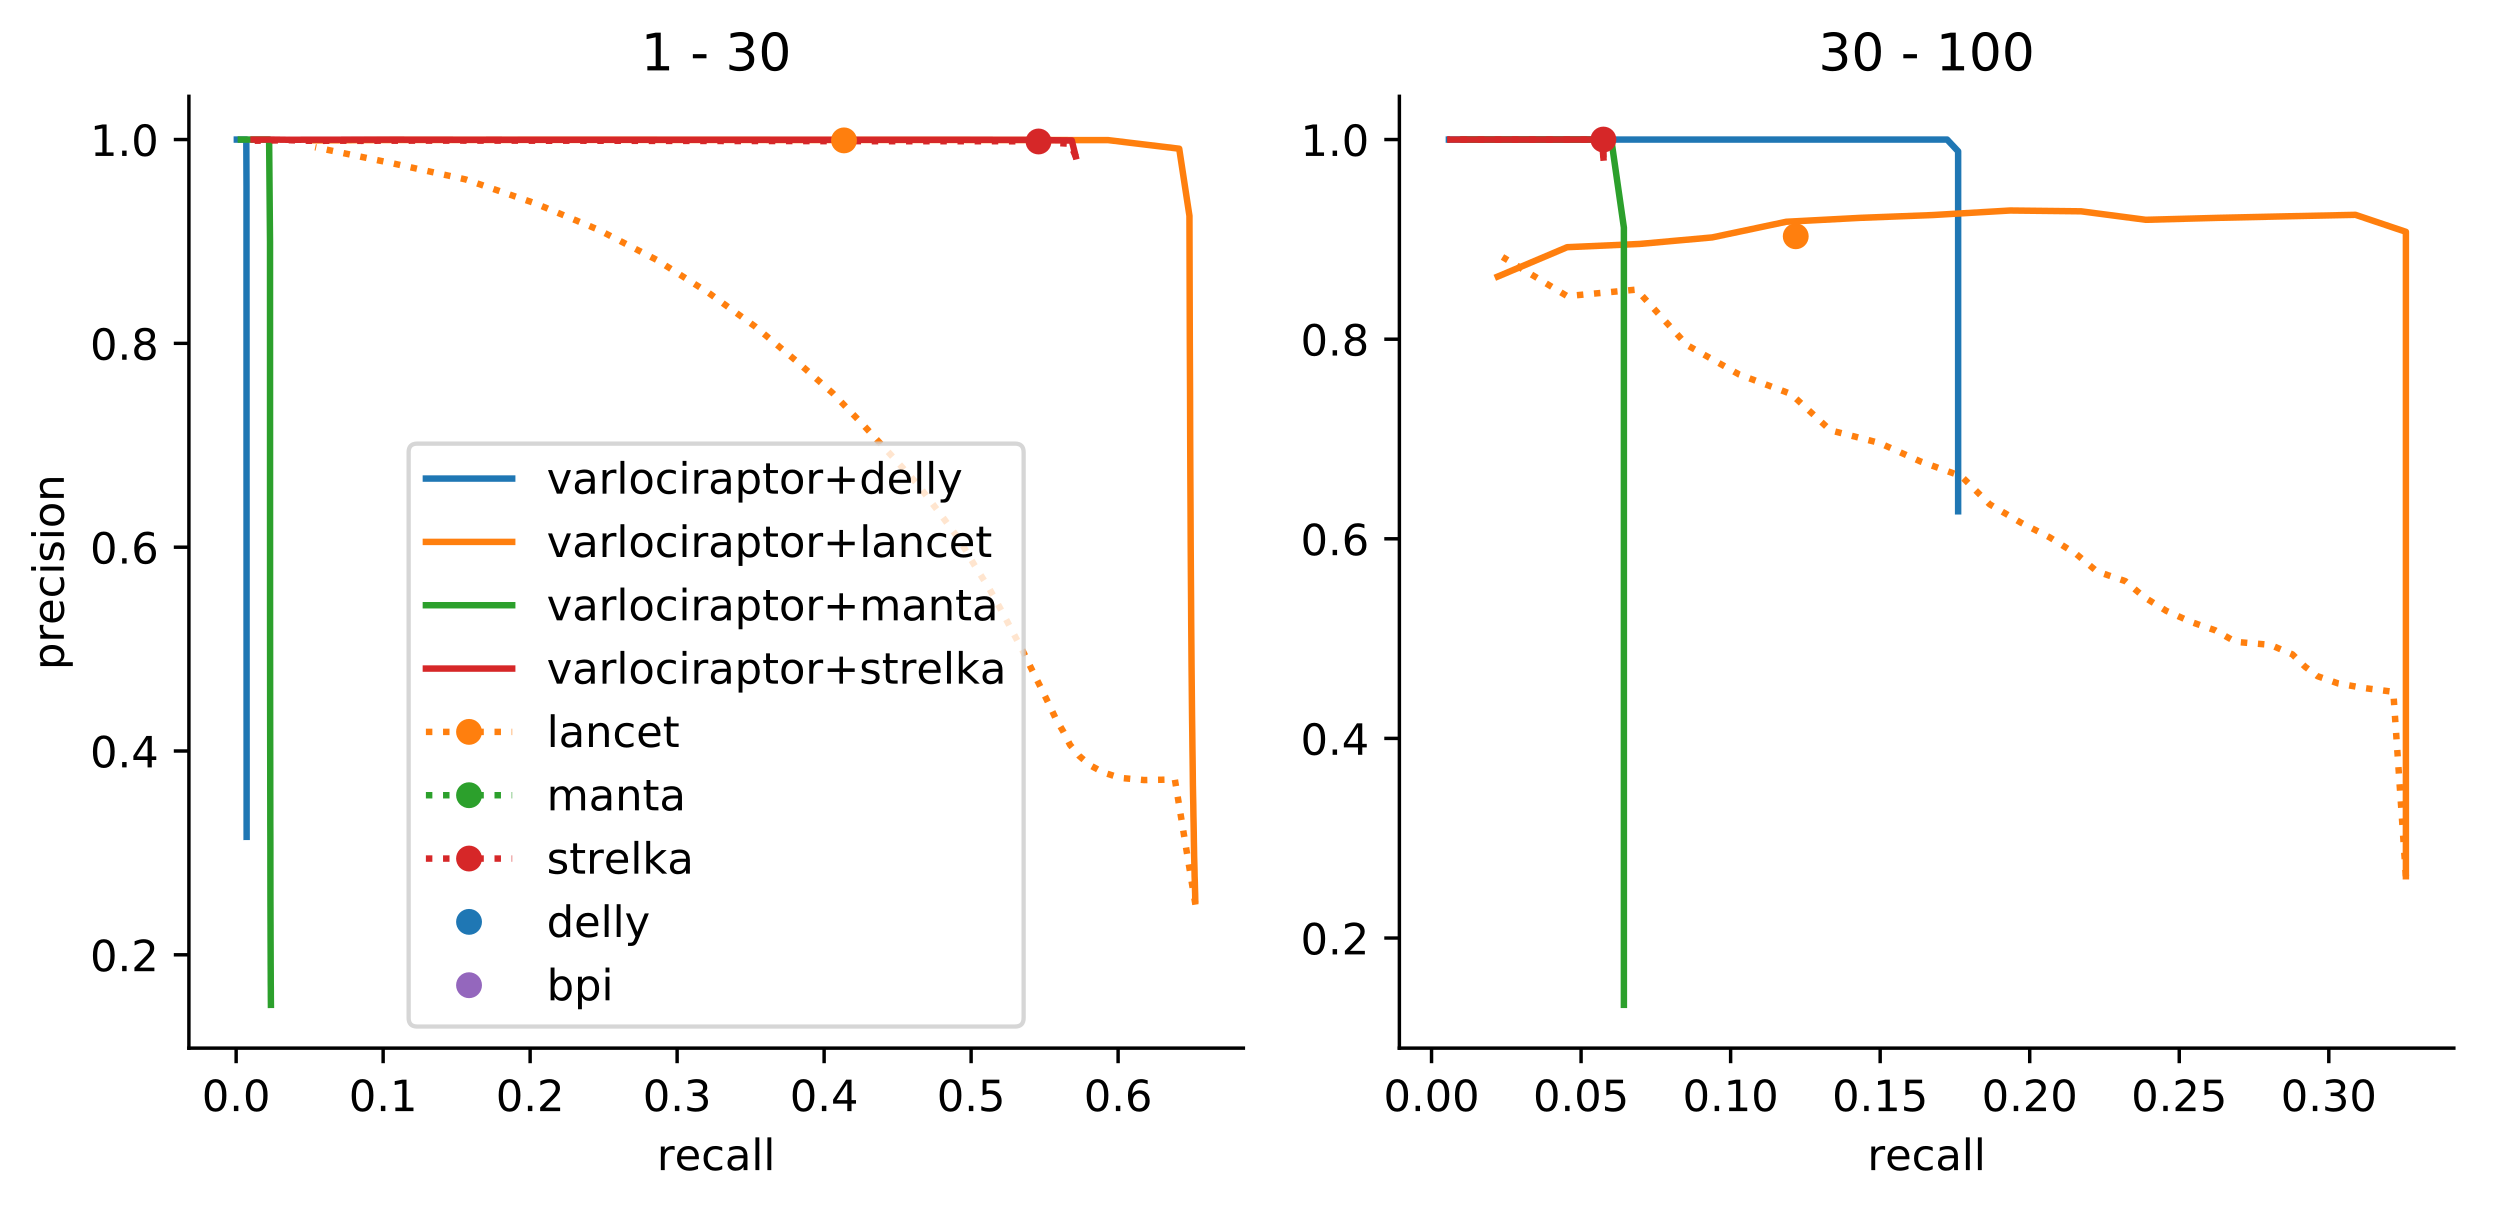 <?xml version="1.0" encoding="utf-8" standalone="no"?>
<!DOCTYPE svg PUBLIC "-//W3C//DTD SVG 1.1//EN"
  "http://www.w3.org/Graphics/SVG/1.1/DTD/svg11.dtd">
<!-- Created with matplotlib (https://matplotlib.org/) -->
<svg height="280.474pt" version="1.1" viewBox="0 0 579.415 280.474" width="579.415pt" xmlns="http://www.w3.org/2000/svg" xmlns:xlink="http://www.w3.org/1999/xlink">
 <defs>
  <style type="text/css">
*{stroke-linecap:butt;stroke-linejoin:round;}
  </style>
 </defs>
 <g id="figure_1">
  <g id="patch_1">
   <path d="M 0 280.474 
L 579.415 280.474 
L 579.415 0 
L 0 0 
z
" style="fill:#ffffff;"/>
  </g>
  <g id="axes_1">
   <g id="patch_2">
    <path d="M 43.781 242.918 
L 288.168 242.918 
L 288.168 22.318 
L 43.781 22.318 
z
" style="fill:#ffffff;"/>
   </g>
   <g id="matplotlib.axis_1">
    <g id="xtick_1">
     <g id="line2d_1">
      <defs>
       <path d="M 0 0 
L 0 3.5 
" id="mdc101287d0" style="stroke:#000000;stroke-width:0.8;"/>
      </defs>
      <g>
       <use style="stroke:#000000;stroke-width:0.8;" x="54.73" xlink:href="#mdc101287d0" y="242.918"/>
      </g>
     </g>
     <g id="text_1">
      <!-- 0.0 -->
      <defs>
       <path d="M 31.781 66.406 
Q 24.172 66.406 20.328 58.906 
Q 16.5 51.422 16.5 36.375 
Q 16.5 21.391 20.328 13.891 
Q 24.172 6.391 31.781 6.391 
Q 39.453 6.391 43.281 13.891 
Q 47.125 21.391 47.125 36.375 
Q 47.125 51.422 43.281 58.906 
Q 39.453 66.406 31.781 66.406 
z
M 31.781 74.219 
Q 44.047 74.219 50.516 64.516 
Q 56.984 54.828 56.984 36.375 
Q 56.984 17.969 50.516 8.266 
Q 44.047 -1.422 31.781 -1.422 
Q 19.531 -1.422 13.062 8.266 
Q 6.594 17.969 6.594 36.375 
Q 6.594 54.828 13.062 64.516 
Q 19.531 74.219 31.781 74.219 
z
" id="DejaVuSans-48"/>
       <path d="M 10.688 12.406 
L 21 12.406 
L 21 0 
L 10.688 0 
z
" id="DejaVuSans-46"/>
      </defs>
      <g transform="translate(46.778 257.517)scale(0.1 -0.1)">
       <use xlink:href="#DejaVuSans-48"/>
       <use x="63.623" xlink:href="#DejaVuSans-46"/>
       <use x="95.41" xlink:href="#DejaVuSans-48"/>
      </g>
     </g>
    </g>
    <g id="xtick_2">
     <g id="line2d_2">
      <g>
       <use style="stroke:#000000;stroke-width:0.8;" x="88.798" xlink:href="#mdc101287d0" y="242.918"/>
      </g>
     </g>
     <g id="text_2">
      <!-- 0.1 -->
      <defs>
       <path d="M 12.406 8.297 
L 28.516 8.297 
L 28.516 63.922 
L 10.984 60.406 
L 10.984 69.391 
L 28.422 72.906 
L 38.281 72.906 
L 38.281 8.297 
L 54.391 8.297 
L 54.391 0 
L 12.406 0 
z
" id="DejaVuSans-49"/>
      </defs>
      <g transform="translate(80.847 257.517)scale(0.1 -0.1)">
       <use xlink:href="#DejaVuSans-48"/>
       <use x="63.623" xlink:href="#DejaVuSans-46"/>
       <use x="95.41" xlink:href="#DejaVuSans-49"/>
      </g>
     </g>
    </g>
    <g id="xtick_3">
     <g id="line2d_3">
      <g>
       <use style="stroke:#000000;stroke-width:0.8;" x="122.867" xlink:href="#mdc101287d0" y="242.918"/>
      </g>
     </g>
     <g id="text_3">
      <!-- 0.2 -->
      <defs>
       <path d="M 19.188 8.297 
L 53.609 8.297 
L 53.609 0 
L 7.328 0 
L 7.328 8.297 
Q 12.938 14.109 22.625 23.891 
Q 32.328 33.688 34.812 36.531 
Q 39.547 41.844 41.422 45.531 
Q 43.312 49.219 43.312 52.781 
Q 43.312 58.594 39.234 62.25 
Q 35.156 65.922 28.609 65.922 
Q 23.969 65.922 18.812 64.312 
Q 13.672 62.703 7.812 59.422 
L 7.812 69.391 
Q 13.766 71.781 18.938 73 
Q 24.125 74.219 28.422 74.219 
Q 39.75 74.219 46.484 68.547 
Q 53.219 62.891 53.219 53.422 
Q 53.219 48.922 51.531 44.891 
Q 49.859 40.875 45.406 35.406 
Q 44.188 33.984 37.641 27.219 
Q 31.109 20.453 19.188 8.297 
z
" id="DejaVuSans-50"/>
      </defs>
      <g transform="translate(114.915 257.517)scale(0.1 -0.1)">
       <use xlink:href="#DejaVuSans-48"/>
       <use x="63.623" xlink:href="#DejaVuSans-46"/>
       <use x="95.41" xlink:href="#DejaVuSans-50"/>
      </g>
     </g>
    </g>
    <g id="xtick_4">
     <g id="line2d_4">
      <g>
       <use style="stroke:#000000;stroke-width:0.8;" x="156.935" xlink:href="#mdc101287d0" y="242.918"/>
      </g>
     </g>
     <g id="text_4">
      <!-- 0.3 -->
      <defs>
       <path d="M 40.578 39.312 
Q 47.656 37.797 51.625 33 
Q 55.609 28.219 55.609 21.188 
Q 55.609 10.406 48.188 4.484 
Q 40.766 -1.422 27.094 -1.422 
Q 22.516 -1.422 17.656 -0.516 
Q 12.797 0.391 7.625 2.203 
L 7.625 11.719 
Q 11.719 9.328 16.594 8.109 
Q 21.484 6.891 26.812 6.891 
Q 36.078 6.891 40.938 10.547 
Q 45.797 14.203 45.797 21.188 
Q 45.797 27.641 41.281 31.266 
Q 36.766 34.906 28.719 34.906 
L 20.219 34.906 
L 20.219 43.016 
L 29.109 43.016 
Q 36.375 43.016 40.234 45.922 
Q 44.094 48.828 44.094 54.297 
Q 44.094 59.906 40.109 62.906 
Q 36.141 65.922 28.719 65.922 
Q 24.656 65.922 20.016 65.031 
Q 15.375 64.156 9.812 62.312 
L 9.812 71.094 
Q 15.438 72.656 20.344 73.438 
Q 25.25 74.219 29.594 74.219 
Q 40.828 74.219 47.359 69.109 
Q 53.906 64.016 53.906 55.328 
Q 53.906 49.266 50.438 45.094 
Q 46.969 40.922 40.578 39.312 
z
" id="DejaVuSans-51"/>
      </defs>
      <g transform="translate(148.983 257.517)scale(0.1 -0.1)">
       <use xlink:href="#DejaVuSans-48"/>
       <use x="63.623" xlink:href="#DejaVuSans-46"/>
       <use x="95.41" xlink:href="#DejaVuSans-51"/>
      </g>
     </g>
    </g>
    <g id="xtick_5">
     <g id="line2d_5">
      <g>
       <use style="stroke:#000000;stroke-width:0.8;" x="191.003" xlink:href="#mdc101287d0" y="242.918"/>
      </g>
     </g>
     <g id="text_5">
      <!-- 0.4 -->
      <defs>
       <path d="M 37.797 64.312 
L 12.891 25.391 
L 37.797 25.391 
z
M 35.203 72.906 
L 47.609 72.906 
L 47.609 25.391 
L 58.016 25.391 
L 58.016 17.188 
L 47.609 17.188 
L 47.609 0 
L 37.797 0 
L 37.797 17.188 
L 4.891 17.188 
L 4.891 26.703 
z
" id="DejaVuSans-52"/>
      </defs>
      <g transform="translate(183.052 257.517)scale(0.1 -0.1)">
       <use xlink:href="#DejaVuSans-48"/>
       <use x="63.623" xlink:href="#DejaVuSans-46"/>
       <use x="95.41" xlink:href="#DejaVuSans-52"/>
      </g>
     </g>
    </g>
    <g id="xtick_6">
     <g id="line2d_6">
      <g>
       <use style="stroke:#000000;stroke-width:0.8;" x="225.072" xlink:href="#mdc101287d0" y="242.918"/>
      </g>
     </g>
     <g id="text_6">
      <!-- 0.5 -->
      <defs>
       <path d="M 10.797 72.906 
L 49.516 72.906 
L 49.516 64.594 
L 19.828 64.594 
L 19.828 46.734 
Q 21.969 47.469 24.109 47.828 
Q 26.266 48.188 28.422 48.188 
Q 40.625 48.188 47.75 41.5 
Q 54.891 34.812 54.891 23.391 
Q 54.891 11.625 47.562 5.094 
Q 40.234 -1.422 26.906 -1.422 
Q 22.312 -1.422 17.547 -0.641 
Q 12.797 0.141 7.719 1.703 
L 7.719 11.625 
Q 12.109 9.234 16.797 8.062 
Q 21.484 6.891 26.703 6.891 
Q 35.156 6.891 40.078 11.328 
Q 45.016 15.766 45.016 23.391 
Q 45.016 31 40.078 35.438 
Q 35.156 39.891 26.703 39.891 
Q 22.75 39.891 18.812 39.016 
Q 14.891 38.141 10.797 36.281 
z
" id="DejaVuSans-53"/>
      </defs>
      <g transform="translate(217.12 257.517)scale(0.1 -0.1)">
       <use xlink:href="#DejaVuSans-48"/>
       <use x="63.623" xlink:href="#DejaVuSans-46"/>
       <use x="95.41" xlink:href="#DejaVuSans-53"/>
      </g>
     </g>
    </g>
    <g id="xtick_7">
     <g id="line2d_7">
      <g>
       <use style="stroke:#000000;stroke-width:0.8;" x="259.14" xlink:href="#mdc101287d0" y="242.918"/>
      </g>
     </g>
     <g id="text_7">
      <!-- 0.6 -->
      <defs>
       <path d="M 33.016 40.375 
Q 26.375 40.375 22.484 35.828 
Q 18.609 31.297 18.609 23.391 
Q 18.609 15.531 22.484 10.953 
Q 26.375 6.391 33.016 6.391 
Q 39.656 6.391 43.531 10.953 
Q 47.406 15.531 47.406 23.391 
Q 47.406 31.297 43.531 35.828 
Q 39.656 40.375 33.016 40.375 
z
M 52.594 71.297 
L 52.594 62.312 
Q 48.875 64.062 45.094 64.984 
Q 41.312 65.922 37.594 65.922 
Q 27.828 65.922 22.672 59.328 
Q 17.531 52.734 16.797 39.406 
Q 19.672 43.656 24.016 45.922 
Q 28.375 48.188 33.594 48.188 
Q 44.578 48.188 50.953 41.516 
Q 57.328 34.859 57.328 23.391 
Q 57.328 12.156 50.688 5.359 
Q 44.047 -1.422 33.016 -1.422 
Q 20.359 -1.422 13.672 8.266 
Q 6.984 17.969 6.984 36.375 
Q 6.984 53.656 15.188 63.938 
Q 23.391 74.219 37.203 74.219 
Q 40.922 74.219 44.703 73.484 
Q 48.484 72.75 52.594 71.297 
z
" id="DejaVuSans-54"/>
      </defs>
      <g transform="translate(251.188 257.517)scale(0.1 -0.1)">
       <use xlink:href="#DejaVuSans-48"/>
       <use x="63.623" xlink:href="#DejaVuSans-46"/>
       <use x="95.41" xlink:href="#DejaVuSans-54"/>
      </g>
     </g>
    </g>
    <g id="text_8">
     <!-- recall -->
     <defs>
      <path d="M 41.109 46.297 
Q 39.594 47.172 37.812 47.578 
Q 36.031 48 33.891 48 
Q 26.266 48 22.188 43.047 
Q 18.109 38.094 18.109 28.812 
L 18.109 0 
L 9.078 0 
L 9.078 54.688 
L 18.109 54.688 
L 18.109 46.188 
Q 20.953 51.172 25.484 53.578 
Q 30.031 56 36.531 56 
Q 37.453 56 38.578 55.875 
Q 39.703 55.766 41.062 55.516 
z
" id="DejaVuSans-114"/>
      <path d="M 56.203 29.594 
L 56.203 25.203 
L 14.891 25.203 
Q 15.484 15.922 20.484 11.062 
Q 25.484 6.203 34.422 6.203 
Q 39.594 6.203 44.453 7.469 
Q 49.312 8.734 54.109 11.281 
L 54.109 2.781 
Q 49.266 0.734 44.188 -0.344 
Q 39.109 -1.422 33.891 -1.422 
Q 20.797 -1.422 13.156 6.188 
Q 5.516 13.812 5.516 26.812 
Q 5.516 40.234 12.766 48.109 
Q 20.016 56 32.328 56 
Q 43.359 56 49.781 48.891 
Q 56.203 41.797 56.203 29.594 
z
M 47.219 32.234 
Q 47.125 39.594 43.094 43.984 
Q 39.062 48.391 32.422 48.391 
Q 24.906 48.391 20.391 44.141 
Q 15.875 39.891 15.188 32.172 
z
" id="DejaVuSans-101"/>
      <path d="M 48.781 52.594 
L 48.781 44.188 
Q 44.969 46.297 41.141 47.344 
Q 37.312 48.391 33.406 48.391 
Q 24.656 48.391 19.812 42.844 
Q 14.984 37.312 14.984 27.297 
Q 14.984 17.281 19.812 11.734 
Q 24.656 6.203 33.406 6.203 
Q 37.312 6.203 41.141 7.25 
Q 44.969 8.297 48.781 10.406 
L 48.781 2.094 
Q 45.016 0.344 40.984 -0.531 
Q 36.969 -1.422 32.422 -1.422 
Q 20.062 -1.422 12.781 6.344 
Q 5.516 14.109 5.516 27.297 
Q 5.516 40.672 12.859 48.328 
Q 20.219 56 33.016 56 
Q 37.156 56 41.109 55.141 
Q 45.062 54.297 48.781 52.594 
z
" id="DejaVuSans-99"/>
      <path d="M 34.281 27.484 
Q 23.391 27.484 19.188 25 
Q 14.984 22.516 14.984 16.5 
Q 14.984 11.719 18.141 8.906 
Q 21.297 6.109 26.703 6.109 
Q 34.188 6.109 38.703 11.406 
Q 43.219 16.703 43.219 25.484 
L 43.219 27.484 
z
M 52.203 31.203 
L 52.203 0 
L 43.219 0 
L 43.219 8.297 
Q 40.141 3.328 35.547 0.953 
Q 30.953 -1.422 24.312 -1.422 
Q 15.922 -1.422 10.953 3.297 
Q 6 8.016 6 15.922 
Q 6 25.141 12.172 29.828 
Q 18.359 34.516 30.609 34.516 
L 43.219 34.516 
L 43.219 35.406 
Q 43.219 41.609 39.141 45 
Q 35.062 48.391 27.688 48.391 
Q 23 48.391 18.547 47.266 
Q 14.109 46.141 10.016 43.891 
L 10.016 52.203 
Q 14.938 54.109 19.578 55.047 
Q 24.219 56 28.609 56 
Q 40.484 56 46.344 49.844 
Q 52.203 43.703 52.203 31.203 
z
" id="DejaVuSans-97"/>
      <path d="M 9.422 75.984 
L 18.406 75.984 
L 18.406 0 
L 9.422 0 
z
" id="DejaVuSans-108"/>
     </defs>
     <g transform="translate(152.253 271.195)scale(0.1 -0.1)">
      <use xlink:href="#DejaVuSans-114"/>
      <use x="41.082" xlink:href="#DejaVuSans-101"/>
      <use x="102.605" xlink:href="#DejaVuSans-99"/>
      <use x="157.586" xlink:href="#DejaVuSans-97"/>
      <use x="218.865" xlink:href="#DejaVuSans-108"/>
      <use x="246.648" xlink:href="#DejaVuSans-108"/>
     </g>
    </g>
   </g>
   <g id="matplotlib.axis_2">
    <g id="ytick_1">
     <g id="line2d_8">
      <defs>
       <path d="M 0 0 
L -3.5 0 
" id="m4d51e9d928" style="stroke:#000000;stroke-width:0.8;"/>
      </defs>
      <g>
       <use style="stroke:#000000;stroke-width:0.8;" x="43.781" xlink:href="#m4d51e9d928" y="221.291"/>
      </g>
     </g>
     <g id="text_9">
      <!-- 0.2 -->
      <g transform="translate(20.878 225.09)scale(0.1 -0.1)">
       <use xlink:href="#DejaVuSans-48"/>
       <use x="63.623" xlink:href="#DejaVuSans-46"/>
       <use x="95.41" xlink:href="#DejaVuSans-50"/>
      </g>
     </g>
    </g>
    <g id="ytick_2">
     <g id="line2d_9">
      <g>
       <use style="stroke:#000000;stroke-width:0.8;" x="43.781" xlink:href="#m4d51e9d928" y="174.055"/>
      </g>
     </g>
     <g id="text_10">
      <!-- 0.4 -->
      <g transform="translate(20.878 177.854)scale(0.1 -0.1)">
       <use xlink:href="#DejaVuSans-48"/>
       <use x="63.623" xlink:href="#DejaVuSans-46"/>
       <use x="95.41" xlink:href="#DejaVuSans-52"/>
      </g>
     </g>
    </g>
    <g id="ytick_3">
     <g id="line2d_10">
      <g>
       <use style="stroke:#000000;stroke-width:0.8;" x="43.781" xlink:href="#m4d51e9d928" y="126.818"/>
      </g>
     </g>
     <g id="text_11">
      <!-- 0.6 -->
      <g transform="translate(20.878 130.618)scale(0.1 -0.1)">
       <use xlink:href="#DejaVuSans-48"/>
       <use x="63.623" xlink:href="#DejaVuSans-46"/>
       <use x="95.41" xlink:href="#DejaVuSans-54"/>
      </g>
     </g>
    </g>
    <g id="ytick_4">
     <g id="line2d_11">
      <g>
       <use style="stroke:#000000;stroke-width:0.8;" x="43.781" xlink:href="#m4d51e9d928" y="79.582"/>
      </g>
     </g>
     <g id="text_12">
      <!-- 0.8 -->
      <defs>
       <path d="M 31.781 34.625 
Q 24.75 34.625 20.719 30.859 
Q 16.703 27.094 16.703 20.516 
Q 16.703 13.922 20.719 10.156 
Q 24.75 6.391 31.781 6.391 
Q 38.812 6.391 42.859 10.172 
Q 46.922 13.969 46.922 20.516 
Q 46.922 27.094 42.891 30.859 
Q 38.875 34.625 31.781 34.625 
z
M 21.922 38.812 
Q 15.578 40.375 12.031 44.719 
Q 8.5 49.078 8.5 55.328 
Q 8.5 64.062 14.719 69.141 
Q 20.953 74.219 31.781 74.219 
Q 42.672 74.219 48.875 69.141 
Q 55.078 64.062 55.078 55.328 
Q 55.078 49.078 51.531 44.719 
Q 48 40.375 41.703 38.812 
Q 48.828 37.156 52.797 32.312 
Q 56.781 27.484 56.781 20.516 
Q 56.781 9.906 50.312 4.234 
Q 43.844 -1.422 31.781 -1.422 
Q 19.734 -1.422 13.25 4.234 
Q 6.781 9.906 6.781 20.516 
Q 6.781 27.484 10.781 32.312 
Q 14.797 37.156 21.922 38.812 
z
M 18.312 54.391 
Q 18.312 48.734 21.844 45.562 
Q 25.391 42.391 31.781 42.391 
Q 38.141 42.391 41.719 45.562 
Q 45.312 48.734 45.312 54.391 
Q 45.312 60.062 41.719 63.234 
Q 38.141 66.406 31.781 66.406 
Q 25.391 66.406 21.844 63.234 
Q 18.312 60.062 18.312 54.391 
z
" id="DejaVuSans-56"/>
      </defs>
      <g transform="translate(20.878 83.381)scale(0.1 -0.1)">
       <use xlink:href="#DejaVuSans-48"/>
       <use x="63.623" xlink:href="#DejaVuSans-46"/>
       <use x="95.41" xlink:href="#DejaVuSans-56"/>
      </g>
     </g>
    </g>
    <g id="ytick_5">
     <g id="line2d_12">
      <g>
       <use style="stroke:#000000;stroke-width:0.8;" x="43.781" xlink:href="#m4d51e9d928" y="32.345"/>
      </g>
     </g>
     <g id="text_13">
      <!-- 1.0 -->
      <g transform="translate(20.878 36.145)scale(0.1 -0.1)">
       <use xlink:href="#DejaVuSans-49"/>
       <use x="63.623" xlink:href="#DejaVuSans-46"/>
       <use x="95.41" xlink:href="#DejaVuSans-48"/>
      </g>
     </g>
    </g>
    <g id="text_14">
     <!-- precision -->
     <defs>
      <path d="M 18.109 8.203 
L 18.109 -20.797 
L 9.078 -20.797 
L 9.078 54.688 
L 18.109 54.688 
L 18.109 46.391 
Q 20.953 51.266 25.266 53.625 
Q 29.594 56 35.594 56 
Q 45.562 56 51.781 48.094 
Q 58.016 40.188 58.016 27.297 
Q 58.016 14.406 51.781 6.484 
Q 45.562 -1.422 35.594 -1.422 
Q 29.594 -1.422 25.266 0.953 
Q 20.953 3.328 18.109 8.203 
z
M 48.688 27.297 
Q 48.688 37.203 44.609 42.844 
Q 40.531 48.484 33.406 48.484 
Q 26.266 48.484 22.188 42.844 
Q 18.109 37.203 18.109 27.297 
Q 18.109 17.391 22.188 11.75 
Q 26.266 6.109 33.406 6.109 
Q 40.531 6.109 44.609 11.75 
Q 48.688 17.391 48.688 27.297 
z
" id="DejaVuSans-112"/>
      <path d="M 9.422 54.688 
L 18.406 54.688 
L 18.406 0 
L 9.422 0 
z
M 9.422 75.984 
L 18.406 75.984 
L 18.406 64.594 
L 9.422 64.594 
z
" id="DejaVuSans-105"/>
      <path d="M 44.281 53.078 
L 44.281 44.578 
Q 40.484 46.531 36.375 47.5 
Q 32.281 48.484 27.875 48.484 
Q 21.188 48.484 17.844 46.438 
Q 14.5 44.391 14.5 40.281 
Q 14.5 37.156 16.891 35.375 
Q 19.281 33.594 26.516 31.984 
L 29.594 31.297 
Q 39.156 29.25 43.188 25.516 
Q 47.219 21.781 47.219 15.094 
Q 47.219 7.469 41.188 3.016 
Q 35.156 -1.422 24.609 -1.422 
Q 20.219 -1.422 15.453 -0.562 
Q 10.688 0.297 5.422 2 
L 5.422 11.281 
Q 10.406 8.688 15.234 7.391 
Q 20.062 6.109 24.812 6.109 
Q 31.156 6.109 34.562 8.281 
Q 37.984 10.453 37.984 14.406 
Q 37.984 18.062 35.516 20.016 
Q 33.062 21.969 24.703 23.781 
L 21.578 24.516 
Q 13.234 26.266 9.516 29.906 
Q 5.812 33.547 5.812 39.891 
Q 5.812 47.609 11.281 51.797 
Q 16.75 56 26.812 56 
Q 31.781 56 36.172 55.266 
Q 40.578 54.547 44.281 53.078 
z
" id="DejaVuSans-115"/>
      <path d="M 30.609 48.391 
Q 23.391 48.391 19.188 42.75 
Q 14.984 37.109 14.984 27.297 
Q 14.984 17.484 19.156 11.844 
Q 23.344 6.203 30.609 6.203 
Q 37.797 6.203 41.984 11.859 
Q 46.188 17.531 46.188 27.297 
Q 46.188 37.016 41.984 42.703 
Q 37.797 48.391 30.609 48.391 
z
M 30.609 56 
Q 42.328 56 49.016 48.375 
Q 55.719 40.766 55.719 27.297 
Q 55.719 13.875 49.016 6.219 
Q 42.328 -1.422 30.609 -1.422 
Q 18.844 -1.422 12.172 6.219 
Q 5.516 13.875 5.516 27.297 
Q 5.516 40.766 12.172 48.375 
Q 18.844 56 30.609 56 
z
" id="DejaVuSans-111"/>
      <path d="M 54.891 33.016 
L 54.891 0 
L 45.906 0 
L 45.906 32.719 
Q 45.906 40.484 42.875 44.328 
Q 39.844 48.188 33.797 48.188 
Q 26.516 48.188 22.312 43.547 
Q 18.109 38.922 18.109 30.906 
L 18.109 0 
L 9.078 0 
L 9.078 54.688 
L 18.109 54.688 
L 18.109 46.188 
Q 21.344 51.125 25.703 53.562 
Q 30.078 56 35.797 56 
Q 45.219 56 50.047 50.172 
Q 54.891 44.344 54.891 33.016 
z
" id="DejaVuSans-110"/>
     </defs>
     <g transform="translate(14.798 155.283)rotate(-90)scale(0.1 -0.1)">
      <use xlink:href="#DejaVuSans-112"/>
      <use x="63.477" xlink:href="#DejaVuSans-114"/>
      <use x="104.559" xlink:href="#DejaVuSans-101"/>
      <use x="166.082" xlink:href="#DejaVuSans-99"/>
      <use x="221.062" xlink:href="#DejaVuSans-105"/>
      <use x="248.846" xlink:href="#DejaVuSans-115"/>
      <use x="300.945" xlink:href="#DejaVuSans-105"/>
      <use x="328.729" xlink:href="#DejaVuSans-111"/>
      <use x="389.91" xlink:href="#DejaVuSans-110"/>
     </g>
    </g>
   </g>
   <g id="line2d_13">
    <path clip-path="url(#p5f89a76221)" d="M 54.89 32.345 
L 55.047 32.345 
L 55.204 32.345 
L 55.361 32.345 
L 55.519 32.345 
L 55.676 32.345 
L 55.833 32.345 
L 55.99 32.345 
L 56.147 32.345 
L 56.305 32.345 
L 56.459 32.345 
L 56.619 32.345 
L 56.774 32.345 
L 56.931 32.345 
L 57.086 32.345 
L 57.131 43.113 
L 57.131 56.36 
L 57.131 68.137 
L 57.136 78.281 
L 57.136 87.642 
L 57.136 96.386 
L 57.136 104.205 
L 57.138 111.181 
L 57.141 117.577 
L 57.141 123.611 
L 57.143 128.952 
L 57.143 134.201 
L 57.143 138.995 
L 57.143 143.46 
L 57.146 147.437 
L 57.146 151.344 
L 57.148 154.945 
L 57.148 158.385 
L 57.148 161.623 
L 57.148 164.629 
L 57.151 167.455 
L 57.153 170.085 
L 57.153 172.674 
L 57.156 175.035 
L 57.156 177.335 
L 57.156 179.594 
L 57.156 181.71 
L 57.156 183.729 
L 57.156 185.625 
L 57.156 187.468 
L 57.156 189.257 
L 57.156 190.943 
L 57.158 192.481 
L 57.161 193.956 
" style="fill:none;stroke:#1f77b4;stroke-linecap:square;stroke-width:1.5;"/>
   </g>
   <g id="line2d_14">
    <path clip-path="url(#p5f89a76221)" d="M 73.146 32.537 
L 91.574 32.441 
L 109.963 32.441 
L 128.374 32.425 
L 146.773 32.428 
L 165.159 32.441 
L 183.547 32.45 
L 201.896 32.445 
L 220.252 32.445 
L 238.576 32.454 
L 256.822 32.473 
L 273.301 34.464 
L 275.674 50.033 
L 275.717 65.549 
L 275.757 78.973 
L 275.812 90.733 
L 275.842 101.128 
L 275.882 110.354 
L 275.927 118.621 
L 275.961 126.054 
L 276.004 132.777 
L 276.049 138.881 
L 276.081 144.474 
L 276.124 149.596 
L 276.161 154.301 
L 276.204 158.649 
L 276.243 162.669 
L 276.281 166.406 
L 276.328 169.885 
L 276.363 173.138 
L 276.406 176.18 
L 276.441 179.019 
L 276.468 181.703 
L 276.513 184.217 
L 276.563 186.595 
L 276.593 188.844 
L 276.638 190.967 
L 276.673 192.973 
L 276.698 194.881 
L 276.733 196.69 
L 276.76 198.417 
L 276.805 200.057 
L 276.845 201.624 
L 276.872 203.114 
L 276.925 204.539 
L 276.955 205.909 
L 276.995 207.215 
L 277.017 208.468 
" style="fill:none;stroke:#ff7f0e;stroke-linecap:square;stroke-width:1.5;"/>
   </g>
   <g id="line2d_15">
    <path clip-path="url(#p5f89a76221)" d="M 55.828 32.345 
L 56.921 32.345 
L 58.014 32.345 
L 59.099 32.345 
L 60.185 32.345 
L 61.28 32.345 
L 62.371 32.345 
L 62.581 56.064 
L 62.586 79.558 
L 62.588 98.406 
L 62.588 113.875 
L 62.591 126.72 
L 62.591 137.63 
L 62.596 146.905 
L 62.603 154.855 
L 62.608 161.895 
L 62.615 168.075 
L 62.623 173.568 
L 62.633 178.476 
L 62.635 182.932 
L 62.645 186.907 
L 62.645 190.61 
L 62.658 193.883 
L 62.665 196.927 
L 62.665 199.792 
L 62.668 202.416 
L 62.673 204.825 
L 62.675 207.082 
L 62.68 209.141 
L 62.688 211.068 
L 62.693 212.887 
L 62.703 214.56 
L 62.705 216.179 
L 62.71 217.688 
L 62.718 219.092 
L 62.723 220.436 
L 62.73 221.693 
L 62.73 222.926 
L 62.738 224.054 
L 62.743 225.14 
L 62.75 226.146 
L 62.75 227.155 
L 62.755 228.091 
L 62.765 228.961 
L 62.77 229.817 
L 62.77 230.659 
L 62.775 231.442 
L 62.783 232.182 
L 62.79 232.891 
" style="fill:none;stroke:#2ca02c;stroke-linecap:square;stroke-width:1.5;"/>
   </g>
   <g id="line2d_16">
    <path clip-path="url(#p5f89a76221)" d="M 58.775 32.345 
L 62.82 32.345 
L 66.858 32.394 
L 70.9 32.382 
L 74.943 32.375 
L 78.988 32.37 
L 83.03 32.366 
L 87.073 32.364 
L 91.115 32.362 
L 95.153 32.375 
L 99.19 32.372 
L 103.225 32.382 
L 107.263 32.39 
L 111.303 32.387 
L 115.338 32.384 
L 119.378 32.391 
L 123.421 32.388 
L 127.461 32.394 
L 131.491 32.391 
L 135.528 32.396 
L 139.563 32.394 
L 143.601 32.392 
L 147.643 32.396 
L 151.683 32.394 
L 155.716 32.392 
L 159.749 32.396 
L 163.786 32.394 
L 167.819 32.392 
L 171.859 32.396 
L 175.896 32.394 
L 179.926 32.392 
L 183.961 32.391 
L 187.999 32.39 
L 192.029 32.388 
L 196.069 32.387 
L 200.109 32.386 
L 204.147 32.389 
L 208.184 32.388 
L 212.224 32.387 
L 216.252 32.389 
L 220.277 32.395 
L 224.319 32.397 
L 228.354 32.396 
L 232.379 32.408 
L 236.414 32.407 
L 240.43 32.428 
L 244.402 32.507 
L 248.397 32.552 
L 249.303 36.221 
" style="fill:none;stroke:#d62728;stroke-linecap:square;stroke-width:1.5;"/>
   </g>
   <g id="line2d_17">
    <path clip-path="url(#p5f89a76221)" d="M 277.059 209.668 
L 277.059 209.668 
L 277.059 209.668 
L 277.059 209.668 
L 277.059 209.668 
L 277.059 209.668 
L 277.059 209.668 
L 277.059 209.668 
L 277.059 209.668 
L 277.059 209.668 
L 277.059 209.668 
L 277.059 209.668 
L 277.059 209.668 
L 277.059 209.668 
L 277.059 209.668 
L 277.059 209.668 
L 277.059 209.668 
L 272.293 180.659 
L 265.226 180.794 
L 259.694 180.297 
L 255.719 179.05 
L 252.6 177.335 
L 250.094 175.169 
L 248.003 172.639 
L 246.471 169.612 
L 244.682 166.545 
L 243.022 163.026 
L 241.213 159.329 
L 239.229 155.373 
L 237.161 151.093 
L 234.773 146.571 
L 232.195 141.697 
L 229.303 136.468 
L 225.861 131.02 
L 222.271 124.97 
L 217.769 118.903 
L 212.776 112.379 
L 206.809 105.785 
L 200.269 98.697 
L 192.997 91.121 
L 184.47 83.598 
L 175.028 75.689 
L 164.27 67.906 
L 152.225 60.25 
L 138.737 53.267 
L 123.892 47.074 
L 107.899 41.584 
L 90.773 37.806 
L 73.046 34.133 
" style="fill:none;stroke:#ff7f0e;stroke-dasharray:1.5,2.475;stroke-dashoffset:0;stroke-width:1.5;"/>
   </g>
   <g id="line2d_18">
    <path clip-path="url(#p5f89a76221)" d="M 249.306 36.241 
L 248.031 33.322 
L 244.951 33.144 
L 240.352 32.804 
L 236.395 32.746 
L 232.866 32.741 
L 230.041 32.734 
L 226.351 32.732 
L 221.816 32.739 
L 216.746 32.73 
L 216.746 32.73 
L 211.164 32.732 
L 204.731 32.729 
L 204.731 32.729 
L 197.963 32.719 
L 197.963 32.719 
L 190.704 32.713 
L 190.704 32.713 
L 183.148 32.693 
L 183.148 32.693 
L 175.41 32.691 
L 175.41 32.691 
L 167.414 32.679 
L 159.746 32.659 
L 159.746 32.659 
L 152.432 32.658 
L 152.432 32.658 
L 145.557 32.63 
L 145.557 32.63 
L 138.852 32.625 
L 132.419 32.61 
L 132.419 32.61 
L 126.512 32.624 
L 120.815 32.604 
L 115.638 32.587 
L 115.638 32.587 
L 111.004 32.596 
L 106.472 32.584 
L 102.37 32.592 
L 98.514 32.587 
L 91.737 32.616 
L 88.897 32.604 
L 83.824 32.649 
L 79.924 32.602 
L 75.045 32.635 
L 71.469 32.627 
L 66.91 32.49 
L 62.92 32.561 
L 59.032 32.619 
" style="fill:none;stroke:#d62728;stroke-dasharray:1.5,2.475;stroke-dashoffset:0;stroke-width:1.5;"/>
   </g>
   <g id="line2d_19">
    <defs>
     <path d="M 0 2.5 
C 0.663 2.5 1.299 2.237 1.768 1.768 
C 2.237 1.299 2.5 0.663 2.5 0 
C 2.5 -0.663 2.237 -1.299 1.768 -1.768 
C 1.299 -2.237 0.663 -2.5 0 -2.5 
C -0.663 -2.5 -1.299 -2.237 -1.768 -1.768 
C -2.237 -1.299 -2.5 -0.663 -2.5 0 
C -2.5 0.663 -2.237 1.299 -1.768 1.768 
C -1.299 2.237 -0.663 2.5 0 2.5 
z
" id="mf1a4fc9ae1" style="stroke:#ff7f0e;"/>
    </defs>
    <g clip-path="url(#p5f89a76221)">
     <use style="fill:#ff7f0e;stroke:#ff7f0e;" x="195.61" xlink:href="#mf1a4fc9ae1" y="32.537"/>
    </g>
   </g>
   <g id="line2d_20">
    <defs>
     <path d="M 0 2.5 
C 0.663 2.5 1.299 2.237 1.768 1.768 
C 2.237 1.299 2.5 0.663 2.5 0 
C 2.5 -0.663 2.237 -1.299 1.768 -1.768 
C 1.299 -2.237 0.663 -2.5 0 -2.5 
C -0.663 -2.5 -1.299 -2.237 -1.768 -1.768 
C -2.237 -1.299 -2.5 -0.663 -2.5 0 
C -2.5 0.663 -2.237 1.299 -1.768 1.768 
C -1.299 2.237 -0.663 2.5 0 2.5 
z
" id="md68886215b" style="stroke:#d62728;"/>
    </defs>
    <g clip-path="url(#p5f89a76221)">
     <use style="fill:#d62728;stroke:#d62728;" x="240.699" xlink:href="#md68886215b" y="32.791"/>
    </g>
   </g>
   <g id="patch_3">
    <path d="M 43.781 242.918 
L 43.781 22.318 
" style="fill:none;stroke:#000000;stroke-linecap:square;stroke-linejoin:miter;stroke-width:0.8;"/>
   </g>
   <g id="patch_4">
    <path d="M 43.781 242.918 
L 288.168 242.918 
" style="fill:none;stroke:#000000;stroke-linecap:square;stroke-linejoin:miter;stroke-width:0.8;"/>
   </g>
   <g id="text_15">
    <!-- 1 - 30 -->
    <defs>
     <path id="DejaVuSans-32"/>
     <path d="M 4.891 31.391 
L 31.203 31.391 
L 31.203 23.391 
L 4.891 23.391 
z
" id="DejaVuSans-45"/>
    </defs>
    <g transform="translate(148.544 16.318)scale(0.12 -0.12)">
     <use xlink:href="#DejaVuSans-49"/>
     <use x="63.623" xlink:href="#DejaVuSans-32"/>
     <use x="95.41" xlink:href="#DejaVuSans-45"/>
     <use x="131.494" xlink:href="#DejaVuSans-32"/>
     <use x="163.281" xlink:href="#DejaVuSans-51"/>
     <use x="226.904" xlink:href="#DejaVuSans-48"/>
    </g>
   </g>
   <g id="legend_1">
    <g id="patch_5">
     <path d="M 96.707 237.918 
L 235.242 237.918 
Q 237.242 237.918 237.242 235.918 
L 237.242 104.815 
Q 237.242 102.815 235.242 102.815 
L 96.707 102.815 
Q 94.707 102.815 94.707 104.815 
L 94.707 235.918 
Q 94.707 237.918 96.707 237.918 
z
" style="fill:#ffffff;opacity:0.8;stroke:#cccccc;stroke-linejoin:miter;"/>
    </g>
    <g id="line2d_21">
     <path d="M 98.707 110.913 
L 118.707 110.913 
" style="fill:none;stroke:#1f77b4;stroke-linecap:square;stroke-width:1.5;"/>
    </g>
    <g id="line2d_22"/>
    <g id="text_16">
     <!-- varlociraptor+delly -->
     <defs>
      <path d="M 2.984 54.688 
L 12.5 54.688 
L 29.594 8.797 
L 46.688 54.688 
L 56.203 54.688 
L 35.688 0 
L 23.484 0 
z
" id="DejaVuSans-118"/>
      <path d="M 18.312 70.219 
L 18.312 54.688 
L 36.812 54.688 
L 36.812 47.703 
L 18.312 47.703 
L 18.312 18.016 
Q 18.312 11.328 20.141 9.422 
Q 21.969 7.516 27.594 7.516 
L 36.812 7.516 
L 36.812 0 
L 27.594 0 
Q 17.188 0 13.234 3.875 
Q 9.281 7.766 9.281 18.016 
L 9.281 47.703 
L 2.688 47.703 
L 2.688 54.688 
L 9.281 54.688 
L 9.281 70.219 
z
" id="DejaVuSans-116"/>
      <path d="M 46 62.703 
L 46 35.5 
L 73.188 35.5 
L 73.188 27.203 
L 46 27.203 
L 46 0 
L 37.797 0 
L 37.797 27.203 
L 10.594 27.203 
L 10.594 35.5 
L 37.797 35.5 
L 37.797 62.703 
z
" id="DejaVuSans-43"/>
      <path d="M 45.406 46.391 
L 45.406 75.984 
L 54.391 75.984 
L 54.391 0 
L 45.406 0 
L 45.406 8.203 
Q 42.578 3.328 38.25 0.953 
Q 33.938 -1.422 27.875 -1.422 
Q 17.969 -1.422 11.734 6.484 
Q 5.516 14.406 5.516 27.297 
Q 5.516 40.188 11.734 48.094 
Q 17.969 56 27.875 56 
Q 33.938 56 38.25 53.625 
Q 42.578 51.266 45.406 46.391 
z
M 14.797 27.297 
Q 14.797 17.391 18.875 11.75 
Q 22.953 6.109 30.078 6.109 
Q 37.203 6.109 41.297 11.75 
Q 45.406 17.391 45.406 27.297 
Q 45.406 37.203 41.297 42.844 
Q 37.203 48.484 30.078 48.484 
Q 22.953 48.484 18.875 42.844 
Q 14.797 37.203 14.797 27.297 
z
" id="DejaVuSans-100"/>
      <path d="M 32.172 -5.078 
Q 28.375 -14.844 24.75 -17.812 
Q 21.141 -20.797 15.094 -20.797 
L 7.906 -20.797 
L 7.906 -13.281 
L 13.188 -13.281 
Q 16.891 -13.281 18.938 -11.516 
Q 21 -9.766 23.484 -3.219 
L 25.094 0.875 
L 2.984 54.688 
L 12.5 54.688 
L 29.594 11.922 
L 46.688 54.688 
L 56.203 54.688 
z
" id="DejaVuSans-121"/>
     </defs>
     <g transform="translate(126.707 114.413)scale(0.1 -0.1)">
      <use xlink:href="#DejaVuSans-118"/>
      <use x="59.18" xlink:href="#DejaVuSans-97"/>
      <use x="120.459" xlink:href="#DejaVuSans-114"/>
      <use x="161.572" xlink:href="#DejaVuSans-108"/>
      <use x="189.355" xlink:href="#DejaVuSans-111"/>
      <use x="250.537" xlink:href="#DejaVuSans-99"/>
      <use x="305.518" xlink:href="#DejaVuSans-105"/>
      <use x="333.301" xlink:href="#DejaVuSans-114"/>
      <use x="374.414" xlink:href="#DejaVuSans-97"/>
      <use x="435.693" xlink:href="#DejaVuSans-112"/>
      <use x="499.17" xlink:href="#DejaVuSans-116"/>
      <use x="538.379" xlink:href="#DejaVuSans-111"/>
      <use x="599.561" xlink:href="#DejaVuSans-114"/>
      <use x="640.674" xlink:href="#DejaVuSans-43"/>
      <use x="724.463" xlink:href="#DejaVuSans-100"/>
      <use x="787.939" xlink:href="#DejaVuSans-101"/>
      <use x="849.463" xlink:href="#DejaVuSans-108"/>
      <use x="877.246" xlink:href="#DejaVuSans-108"/>
      <use x="905.029" xlink:href="#DejaVuSans-121"/>
     </g>
    </g>
    <g id="line2d_23">
     <path d="M 98.707 125.592 
L 118.707 125.592 
" style="fill:none;stroke:#ff7f0e;stroke-linecap:square;stroke-width:1.5;"/>
    </g>
    <g id="line2d_24"/>
    <g id="text_17">
     <!-- varlociraptor+lancet -->
     <g transform="translate(126.707 129.092)scale(0.1 -0.1)">
      <use xlink:href="#DejaVuSans-118"/>
      <use x="59.18" xlink:href="#DejaVuSans-97"/>
      <use x="120.459" xlink:href="#DejaVuSans-114"/>
      <use x="161.572" xlink:href="#DejaVuSans-108"/>
      <use x="189.355" xlink:href="#DejaVuSans-111"/>
      <use x="250.537" xlink:href="#DejaVuSans-99"/>
      <use x="305.518" xlink:href="#DejaVuSans-105"/>
      <use x="333.301" xlink:href="#DejaVuSans-114"/>
      <use x="374.414" xlink:href="#DejaVuSans-97"/>
      <use x="435.693" xlink:href="#DejaVuSans-112"/>
      <use x="499.17" xlink:href="#DejaVuSans-116"/>
      <use x="538.379" xlink:href="#DejaVuSans-111"/>
      <use x="599.561" xlink:href="#DejaVuSans-114"/>
      <use x="640.674" xlink:href="#DejaVuSans-43"/>
      <use x="724.463" xlink:href="#DejaVuSans-108"/>
      <use x="752.246" xlink:href="#DejaVuSans-97"/>
      <use x="813.525" xlink:href="#DejaVuSans-110"/>
      <use x="876.904" xlink:href="#DejaVuSans-99"/>
      <use x="931.885" xlink:href="#DejaVuSans-101"/>
      <use x="993.408" xlink:href="#DejaVuSans-116"/>
     </g>
    </g>
    <g id="line2d_25">
     <path d="M 98.707 140.27 
L 118.707 140.27 
" style="fill:none;stroke:#2ca02c;stroke-linecap:square;stroke-width:1.5;"/>
    </g>
    <g id="line2d_26"/>
    <g id="text_18">
     <!-- varlociraptor+manta -->
     <defs>
      <path d="M 52 44.188 
Q 55.375 50.25 60.062 53.125 
Q 64.75 56 71.094 56 
Q 79.641 56 84.281 50.016 
Q 88.922 44.047 88.922 33.016 
L 88.922 0 
L 79.891 0 
L 79.891 32.719 
Q 79.891 40.578 77.094 44.375 
Q 74.312 48.188 68.609 48.188 
Q 61.625 48.188 57.562 43.547 
Q 53.516 38.922 53.516 30.906 
L 53.516 0 
L 44.484 0 
L 44.484 32.719 
Q 44.484 40.625 41.703 44.406 
Q 38.922 48.188 33.109 48.188 
Q 26.219 48.188 22.156 43.531 
Q 18.109 38.875 18.109 30.906 
L 18.109 0 
L 9.078 0 
L 9.078 54.688 
L 18.109 54.688 
L 18.109 46.188 
Q 21.188 51.219 25.484 53.609 
Q 29.781 56 35.688 56 
Q 41.656 56 45.828 52.969 
Q 50 49.953 52 44.188 
z
" id="DejaVuSans-109"/>
     </defs>
     <g transform="translate(126.707 143.77)scale(0.1 -0.1)">
      <use xlink:href="#DejaVuSans-118"/>
      <use x="59.18" xlink:href="#DejaVuSans-97"/>
      <use x="120.459" xlink:href="#DejaVuSans-114"/>
      <use x="161.572" xlink:href="#DejaVuSans-108"/>
      <use x="189.355" xlink:href="#DejaVuSans-111"/>
      <use x="250.537" xlink:href="#DejaVuSans-99"/>
      <use x="305.518" xlink:href="#DejaVuSans-105"/>
      <use x="333.301" xlink:href="#DejaVuSans-114"/>
      <use x="374.414" xlink:href="#DejaVuSans-97"/>
      <use x="435.693" xlink:href="#DejaVuSans-112"/>
      <use x="499.17" xlink:href="#DejaVuSans-116"/>
      <use x="538.379" xlink:href="#DejaVuSans-111"/>
      <use x="599.561" xlink:href="#DejaVuSans-114"/>
      <use x="640.674" xlink:href="#DejaVuSans-43"/>
      <use x="724.463" xlink:href="#DejaVuSans-109"/>
      <use x="821.875" xlink:href="#DejaVuSans-97"/>
      <use x="883.154" xlink:href="#DejaVuSans-110"/>
      <use x="946.533" xlink:href="#DejaVuSans-116"/>
      <use x="985.742" xlink:href="#DejaVuSans-97"/>
     </g>
    </g>
    <g id="line2d_27">
     <path d="M 98.707 154.948 
L 118.707 154.948 
" style="fill:none;stroke:#d62728;stroke-linecap:square;stroke-width:1.5;"/>
    </g>
    <g id="line2d_28"/>
    <g id="text_19">
     <!-- varlociraptor+strelka -->
     <defs>
      <path d="M 9.078 75.984 
L 18.109 75.984 
L 18.109 31.109 
L 44.922 54.688 
L 56.391 54.688 
L 27.391 29.109 
L 57.625 0 
L 45.906 0 
L 18.109 26.703 
L 18.109 0 
L 9.078 0 
z
" id="DejaVuSans-107"/>
     </defs>
     <g transform="translate(126.707 158.448)scale(0.1 -0.1)">
      <use xlink:href="#DejaVuSans-118"/>
      <use x="59.18" xlink:href="#DejaVuSans-97"/>
      <use x="120.459" xlink:href="#DejaVuSans-114"/>
      <use x="161.572" xlink:href="#DejaVuSans-108"/>
      <use x="189.355" xlink:href="#DejaVuSans-111"/>
      <use x="250.537" xlink:href="#DejaVuSans-99"/>
      <use x="305.518" xlink:href="#DejaVuSans-105"/>
      <use x="333.301" xlink:href="#DejaVuSans-114"/>
      <use x="374.414" xlink:href="#DejaVuSans-97"/>
      <use x="435.693" xlink:href="#DejaVuSans-112"/>
      <use x="499.17" xlink:href="#DejaVuSans-116"/>
      <use x="538.379" xlink:href="#DejaVuSans-111"/>
      <use x="599.561" xlink:href="#DejaVuSans-114"/>
      <use x="640.674" xlink:href="#DejaVuSans-43"/>
      <use x="724.463" xlink:href="#DejaVuSans-115"/>
      <use x="776.562" xlink:href="#DejaVuSans-116"/>
      <use x="815.771" xlink:href="#DejaVuSans-114"/>
      <use x="856.854" xlink:href="#DejaVuSans-101"/>
      <use x="918.377" xlink:href="#DejaVuSans-108"/>
      <use x="946.16" xlink:href="#DejaVuSans-107"/>
      <use x="1004.055" xlink:href="#DejaVuSans-97"/>
     </g>
    </g>
    <g id="line2d_29">
     <path d="M 98.707 169.626 
L 118.707 169.626 
" style="fill:none;stroke:#ff7f0e;stroke-dasharray:1.5,2.475;stroke-dashoffset:0;stroke-width:1.5;"/>
    </g>
    <g id="line2d_30">
     <g>
      <use style="fill:#ff7f0e;stroke:#ff7f0e;" x="108.707" xlink:href="#mf1a4fc9ae1" y="169.626"/>
     </g>
    </g>
    <g id="text_20">
     <!-- lancet -->
     <g transform="translate(126.707 173.126)scale(0.1 -0.1)">
      <use xlink:href="#DejaVuSans-108"/>
      <use x="27.783" xlink:href="#DejaVuSans-97"/>
      <use x="89.062" xlink:href="#DejaVuSans-110"/>
      <use x="152.441" xlink:href="#DejaVuSans-99"/>
      <use x="207.422" xlink:href="#DejaVuSans-101"/>
      <use x="268.945" xlink:href="#DejaVuSans-116"/>
     </g>
    </g>
    <g id="line2d_31">
     <path d="M 98.707 184.304 
L 118.707 184.304 
" style="fill:none;stroke:#2ca02c;stroke-dasharray:1.5,2.475;stroke-dashoffset:0;stroke-width:1.5;"/>
    </g>
    <g id="line2d_32">
     <defs>
      <path d="M 0 2.5 
C 0.663 2.5 1.299 2.237 1.768 1.768 
C 2.237 1.299 2.5 0.663 2.5 0 
C 2.5 -0.663 2.237 -1.299 1.768 -1.768 
C 1.299 -2.237 0.663 -2.5 0 -2.5 
C -0.663 -2.5 -1.299 -2.237 -1.768 -1.768 
C -2.237 -1.299 -2.5 -0.663 -2.5 0 
C -2.5 0.663 -2.237 1.299 -1.768 1.768 
C -1.299 2.237 -0.663 2.5 0 2.5 
z
" id="m49dbbb95dd" style="stroke:#2ca02c;"/>
     </defs>
     <g>
      <use style="fill:#2ca02c;stroke:#2ca02c;" x="108.707" xlink:href="#m49dbbb95dd" y="184.304"/>
     </g>
    </g>
    <g id="text_21">
     <!-- manta -->
     <g transform="translate(126.707 187.804)scale(0.1 -0.1)">
      <use xlink:href="#DejaVuSans-109"/>
      <use x="97.412" xlink:href="#DejaVuSans-97"/>
      <use x="158.691" xlink:href="#DejaVuSans-110"/>
      <use x="222.07" xlink:href="#DejaVuSans-116"/>
      <use x="261.279" xlink:href="#DejaVuSans-97"/>
     </g>
    </g>
    <g id="line2d_33">
     <path d="M 98.707 198.982 
L 118.707 198.982 
" style="fill:none;stroke:#d62728;stroke-dasharray:1.5,2.475;stroke-dashoffset:0;stroke-width:1.5;"/>
    </g>
    <g id="line2d_34">
     <g>
      <use style="fill:#d62728;stroke:#d62728;" x="108.707" xlink:href="#md68886215b" y="198.982"/>
     </g>
    </g>
    <g id="text_22">
     <!-- strelka -->
     <g transform="translate(126.707 202.482)scale(0.1 -0.1)">
      <use xlink:href="#DejaVuSans-115"/>
      <use x="52.1" xlink:href="#DejaVuSans-116"/>
      <use x="91.309" xlink:href="#DejaVuSans-114"/>
      <use x="132.391" xlink:href="#DejaVuSans-101"/>
      <use x="193.914" xlink:href="#DejaVuSans-108"/>
      <use x="221.697" xlink:href="#DejaVuSans-107"/>
      <use x="279.592" xlink:href="#DejaVuSans-97"/>
     </g>
    </g>
    <g id="line2d_35">
     <path d="M 98.707 213.66 
L 118.707 213.66 
" style="fill:none;"/>
    </g>
    <g id="line2d_36">
     <defs>
      <path d="M 0 2.5 
C 0.663 2.5 1.299 2.237 1.768 1.768 
C 2.237 1.299 2.5 0.663 2.5 0 
C 2.5 -0.663 2.237 -1.299 1.768 -1.768 
C 1.299 -2.237 0.663 -2.5 0 -2.5 
C -0.663 -2.5 -1.299 -2.237 -1.768 -1.768 
C -2.237 -1.299 -2.5 -0.663 -2.5 0 
C -2.5 0.663 -2.237 1.299 -1.768 1.768 
C -1.299 2.237 -0.663 2.5 0 2.5 
z
" id="m716c198956" style="stroke:#1f77b4;"/>
     </defs>
     <g>
      <use style="fill:#1f77b4;stroke:#1f77b4;" x="108.707" xlink:href="#m716c198956" y="213.66"/>
     </g>
    </g>
    <g id="text_23">
     <!-- delly -->
     <g transform="translate(126.707 217.16)scale(0.1 -0.1)">
      <use xlink:href="#DejaVuSans-100"/>
      <use x="63.477" xlink:href="#DejaVuSans-101"/>
      <use x="125" xlink:href="#DejaVuSans-108"/>
      <use x="152.783" xlink:href="#DejaVuSans-108"/>
      <use x="180.566" xlink:href="#DejaVuSans-121"/>
     </g>
    </g>
    <g id="line2d_37">
     <path d="M 98.707 228.338 
L 118.707 228.338 
" style="fill:none;"/>
    </g>
    <g id="line2d_38">
     <defs>
      <path d="M 0 2.5 
C 0.663 2.5 1.299 2.237 1.768 1.768 
C 2.237 1.299 2.5 0.663 2.5 0 
C 2.5 -0.663 2.237 -1.299 1.768 -1.768 
C 1.299 -2.237 0.663 -2.5 0 -2.5 
C -0.663 -2.5 -1.299 -2.237 -1.768 -1.768 
C -2.237 -1.299 -2.5 -0.663 -2.5 0 
C -2.5 0.663 -2.237 1.299 -1.768 1.768 
C -1.299 2.237 -0.663 2.5 0 2.5 
z
" id="mce8030f6fe" style="stroke:#9467bd;"/>
     </defs>
     <g>
      <use style="fill:#9467bd;stroke:#9467bd;" x="108.707" xlink:href="#mce8030f6fe" y="228.338"/>
     </g>
    </g>
    <g id="text_24">
     <!-- bpi -->
     <defs>
      <path d="M 48.688 27.297 
Q 48.688 37.203 44.609 42.844 
Q 40.531 48.484 33.406 48.484 
Q 26.266 48.484 22.188 42.844 
Q 18.109 37.203 18.109 27.297 
Q 18.109 17.391 22.188 11.75 
Q 26.266 6.109 33.406 6.109 
Q 40.531 6.109 44.609 11.75 
Q 48.688 17.391 48.688 27.297 
z
M 18.109 46.391 
Q 20.953 51.266 25.266 53.625 
Q 29.594 56 35.594 56 
Q 45.562 56 51.781 48.094 
Q 58.016 40.188 58.016 27.297 
Q 58.016 14.406 51.781 6.484 
Q 45.562 -1.422 35.594 -1.422 
Q 29.594 -1.422 25.266 0.953 
Q 20.953 3.328 18.109 8.203 
L 18.109 0 
L 9.078 0 
L 9.078 75.984 
L 18.109 75.984 
z
" id="DejaVuSans-98"/>
     </defs>
     <g transform="translate(126.707 231.838)scale(0.1 -0.1)">
      <use xlink:href="#DejaVuSans-98"/>
      <use x="63.477" xlink:href="#DejaVuSans-112"/>
      <use x="126.953" xlink:href="#DejaVuSans-105"/>
     </g>
    </g>
   </g>
  </g>
  <g id="axes_2">
   <g id="patch_6">
    <path d="M 324.328 242.918 
L 568.715 242.918 
L 568.715 22.318 
L 324.328 22.318 
z
" style="fill:#ffffff;"/>
   </g>
   <g id="matplotlib.axis_3">
    <g id="xtick_8">
     <g id="line2d_39">
      <g>
       <use style="stroke:#000000;stroke-width:0.8;" x="331.782" xlink:href="#mdc101287d0" y="242.918"/>
      </g>
     </g>
     <g id="text_25">
      <!-- 0.00 -->
      <g transform="translate(320.649 257.517)scale(0.1 -0.1)">
       <use xlink:href="#DejaVuSans-48"/>
       <use x="63.623" xlink:href="#DejaVuSans-46"/>
       <use x="95.41" xlink:href="#DejaVuSans-48"/>
       <use x="159.033" xlink:href="#DejaVuSans-48"/>
      </g>
     </g>
    </g>
    <g id="xtick_9">
     <g id="line2d_40">
      <g>
       <use style="stroke:#000000;stroke-width:0.8;" x="366.441" xlink:href="#mdc101287d0" y="242.918"/>
      </g>
     </g>
     <g id="text_26">
      <!-- 0.05 -->
      <g transform="translate(355.309 257.517)scale(0.1 -0.1)">
       <use xlink:href="#DejaVuSans-48"/>
       <use x="63.623" xlink:href="#DejaVuSans-46"/>
       <use x="95.41" xlink:href="#DejaVuSans-48"/>
       <use x="159.033" xlink:href="#DejaVuSans-53"/>
      </g>
     </g>
    </g>
    <g id="xtick_10">
     <g id="line2d_41">
      <g>
       <use style="stroke:#000000;stroke-width:0.8;" x="401.101" xlink:href="#mdc101287d0" y="242.918"/>
      </g>
     </g>
     <g id="text_27">
      <!-- 0.10 -->
      <g transform="translate(389.968 257.517)scale(0.1 -0.1)">
       <use xlink:href="#DejaVuSans-48"/>
       <use x="63.623" xlink:href="#DejaVuSans-46"/>
       <use x="95.41" xlink:href="#DejaVuSans-49"/>
       <use x="159.033" xlink:href="#DejaVuSans-48"/>
      </g>
     </g>
    </g>
    <g id="xtick_11">
     <g id="line2d_42">
      <g>
       <use style="stroke:#000000;stroke-width:0.8;" x="435.76" xlink:href="#mdc101287d0" y="242.918"/>
      </g>
     </g>
     <g id="text_28">
      <!-- 0.15 -->
      <g transform="translate(424.627 257.517)scale(0.1 -0.1)">
       <use xlink:href="#DejaVuSans-48"/>
       <use x="63.623" xlink:href="#DejaVuSans-46"/>
       <use x="95.41" xlink:href="#DejaVuSans-49"/>
       <use x="159.033" xlink:href="#DejaVuSans-53"/>
      </g>
     </g>
    </g>
    <g id="xtick_12">
     <g id="line2d_43">
      <g>
       <use style="stroke:#000000;stroke-width:0.8;" x="470.419" xlink:href="#mdc101287d0" y="242.918"/>
      </g>
     </g>
     <g id="text_29">
      <!-- 0.20 -->
      <g transform="translate(459.286 257.517)scale(0.1 -0.1)">
       <use xlink:href="#DejaVuSans-48"/>
       <use x="63.623" xlink:href="#DejaVuSans-46"/>
       <use x="95.41" xlink:href="#DejaVuSans-50"/>
       <use x="159.033" xlink:href="#DejaVuSans-48"/>
      </g>
     </g>
    </g>
    <g id="xtick_13">
     <g id="line2d_44">
      <g>
       <use style="stroke:#000000;stroke-width:0.8;" x="505.078" xlink:href="#mdc101287d0" y="242.918"/>
      </g>
     </g>
     <g id="text_30">
      <!-- 0.25 -->
      <g transform="translate(493.945 257.517)scale(0.1 -0.1)">
       <use xlink:href="#DejaVuSans-48"/>
       <use x="63.623" xlink:href="#DejaVuSans-46"/>
       <use x="95.41" xlink:href="#DejaVuSans-50"/>
       <use x="159.033" xlink:href="#DejaVuSans-53"/>
      </g>
     </g>
    </g>
    <g id="xtick_14">
     <g id="line2d_45">
      <g>
       <use style="stroke:#000000;stroke-width:0.8;" x="539.738" xlink:href="#mdc101287d0" y="242.918"/>
      </g>
     </g>
     <g id="text_31">
      <!-- 0.30 -->
      <g transform="translate(528.605 257.517)scale(0.1 -0.1)">
       <use xlink:href="#DejaVuSans-48"/>
       <use x="63.623" xlink:href="#DejaVuSans-46"/>
       <use x="95.41" xlink:href="#DejaVuSans-51"/>
       <use x="159.033" xlink:href="#DejaVuSans-48"/>
      </g>
     </g>
    </g>
    <g id="text_32">
     <!-- recall -->
     <g transform="translate(432.799 271.195)scale(0.1 -0.1)">
      <use xlink:href="#DejaVuSans-114"/>
      <use x="41.082" xlink:href="#DejaVuSans-101"/>
      <use x="102.605" xlink:href="#DejaVuSans-99"/>
      <use x="157.586" xlink:href="#DejaVuSans-97"/>
      <use x="218.865" xlink:href="#DejaVuSans-108"/>
      <use x="246.648" xlink:href="#DejaVuSans-108"/>
     </g>
    </g>
   </g>
   <g id="matplotlib.axis_4">
    <g id="ytick_6">
     <g id="line2d_46">
      <g>
       <use style="stroke:#000000;stroke-width:0.8;" x="324.328" xlink:href="#m4d51e9d928" y="217.404"/>
      </g>
     </g>
     <g id="text_33">
      <!-- 0.2 -->
      <g transform="translate(301.425 221.203)scale(0.1 -0.1)">
       <use xlink:href="#DejaVuSans-48"/>
       <use x="63.623" xlink:href="#DejaVuSans-46"/>
       <use x="95.41" xlink:href="#DejaVuSans-50"/>
      </g>
     </g>
    </g>
    <g id="ytick_7">
     <g id="line2d_47">
      <g>
       <use style="stroke:#000000;stroke-width:0.8;" x="324.328" xlink:href="#m4d51e9d928" y="171.139"/>
      </g>
     </g>
     <g id="text_34">
      <!-- 0.4 -->
      <g transform="translate(301.425 174.939)scale(0.1 -0.1)">
       <use xlink:href="#DejaVuSans-48"/>
       <use x="63.623" xlink:href="#DejaVuSans-46"/>
       <use x="95.41" xlink:href="#DejaVuSans-52"/>
      </g>
     </g>
    </g>
    <g id="ytick_8">
     <g id="line2d_48">
      <g>
       <use style="stroke:#000000;stroke-width:0.8;" x="324.328" xlink:href="#m4d51e9d928" y="124.875"/>
      </g>
     </g>
     <g id="text_35">
      <!-- 0.6 -->
      <g transform="translate(301.425 128.674)scale(0.1 -0.1)">
       <use xlink:href="#DejaVuSans-48"/>
       <use x="63.623" xlink:href="#DejaVuSans-46"/>
       <use x="95.41" xlink:href="#DejaVuSans-54"/>
      </g>
     </g>
    </g>
    <g id="ytick_9">
     <g id="line2d_49">
      <g>
       <use style="stroke:#000000;stroke-width:0.8;" x="324.328" xlink:href="#m4d51e9d928" y="78.61"/>
      </g>
     </g>
     <g id="text_36">
      <!-- 0.8 -->
      <g transform="translate(301.425 82.409)scale(0.1 -0.1)">
       <use xlink:href="#DejaVuSans-48"/>
       <use x="63.623" xlink:href="#DejaVuSans-46"/>
       <use x="95.41" xlink:href="#DejaVuSans-56"/>
      </g>
     </g>
    </g>
    <g id="ytick_10">
     <g id="line2d_50">
      <g>
       <use style="stroke:#000000;stroke-width:0.8;" x="324.328" xlink:href="#m4d51e9d928" y="32.345"/>
      </g>
     </g>
     <g id="text_37">
      <!-- 1.0 -->
      <g transform="translate(301.425 36.145)scale(0.1 -0.1)">
       <use xlink:href="#DejaVuSans-49"/>
       <use x="63.623" xlink:href="#DejaVuSans-46"/>
       <use x="95.41" xlink:href="#DejaVuSans-48"/>
      </g>
     </g>
    </g>
   </g>
   <g id="line2d_51">
    <path clip-path="url(#p9c841693e9)" d="M 335.802 32.345 
L 339.821 32.345 
L 343.841 32.345 
L 347.86 32.345 
L 351.88 32.345 
L 355.899 32.345 
L 359.919 32.345 
L 363.938 32.345 
L 367.958 32.345 
L 371.977 32.345 
L 375.997 32.345 
L 380.017 32.345 
L 384.036 32.345 
L 388.056 32.345 
L 392.075 32.345 
L 396.095 32.345 
L 399.749 32.345 
L 403.768 32.345 
L 407.788 32.345 
L 411.442 32.345 
L 415.096 32.345 
L 419.115 32.345 
L 423.135 32.345 
L 427.154 32.345 
L 431.174 32.345 
L 435.194 32.345 
L 439.213 32.345 
L 443.233 32.345 
L 447.252 32.345 
L 451.272 32.345 
L 453.829 35.067 
L 453.829 42.231 
L 453.829 47.724 
L 453.829 54.11 
L 453.829 60.128 
L 453.829 65.811 
L 453.829 71.185 
L 453.829 76.275 
L 453.829 81.102 
L 453.829 85.687 
L 453.829 90.047 
L 453.829 94.199 
L 453.829 98.157 
L 453.829 101.934 
L 453.829 105.543 
L 453.829 108.994 
L 453.829 112.298 
L 453.829 115.464 
L 453.829 118.499 
" style="fill:none;stroke:#1f77b4;stroke-linecap:square;stroke-width:1.5;"/>
   </g>
   <g id="line2d_52">
    <path clip-path="url(#p9c841693e9)" d="M 347.13 64.096 
L 363.208 57.292 
L 380.017 56.536 
L 396.825 55.024 
L 414 51.396 
L 431.174 50.488 
L 447.983 49.84 
L 465.888 48.788 
L 482.331 48.976 
L 497.313 50.942 
L 514.122 50.488 
L 530.931 50.11 
L 545.913 49.791 
L 557.606 53.728 
L 557.606 67.724 
L 557.606 79.971 
L 557.606 90.577 
L 557.606 100.204 
L 557.606 108.816 
L 557.606 116.566 
L 557.606 123.578 
L 557.606 129.951 
L 557.606 135.375 
L 557.606 140.725 
L 557.606 145.647 
L 557.606 150.189 
L 557.606 154.395 
L 557.606 158.301 
L 557.606 161.937 
L 557.606 165.33 
L 557.606 168.504 
L 557.606 171.48 
L 557.606 174.222 
L 557.606 176.856 
L 557.606 179.209 
L 557.606 181.558 
L 557.606 183.779 
L 557.606 185.884 
L 557.606 187.764 
L 557.606 189.663 
L 557.606 191.47 
L 557.606 193.083 
L 557.606 194.726 
L 557.606 196.191 
L 557.606 197.692 
L 557.606 199.127 
L 557.606 200.502 
L 557.606 201.819 
L 557.606 203.082 
" style="fill:none;stroke:#ff7f0e;stroke-linecap:square;stroke-width:1.5;"/>
   </g>
   <g id="line2d_53">
    <path clip-path="url(#p9c841693e9)" d="M 339.091 32.345 
L 346.033 32.345 
L 352.976 32.345 
L 359.919 32.345 
L 366.862 32.345 
L 373.439 32.345 
L 376.362 52.756 
L 376.362 79.796 
L 376.362 98.818 
L 376.362 115.813 
L 376.362 129.002 
L 376.362 140.03 
L 376.362 149.39 
L 376.362 157.823 
L 376.362 164.758 
L 376.362 170.84 
L 376.362 176.483 
L 376.362 181.243 
L 376.362 185.511 
L 376.362 188.952 
L 376.362 192.449 
L 376.362 195.792 
L 376.362 198.69 
L 376.362 201.485 
L 376.362 203.803 
L 376.362 206.183 
L 376.362 208.487 
L 376.362 210.319 
L 376.362 212.034 
L 376.362 213.815 
L 376.362 215.396 
L 376.362 216.88 
L 376.362 218.347 
L 376.362 219.658 
L 376.362 220.958 
L 376.362 222.124 
L 376.362 223.284 
L 376.362 224.275 
L 376.362 225.269 
L 376.362 225.963 
L 376.362 226.867 
L 376.362 227.73 
L 376.362 228.595 
L 376.362 229.379 
L 376.362 230.128 
L 376.362 230.883 
L 376.362 231.604 
L 376.362 232.227 
L 376.362 232.891 
" style="fill:none;stroke:#2ca02c;stroke-linecap:square;stroke-width:1.5;"/>
   </g>
   <g id="line2d_54">
    <path clip-path="url(#p9c841693e9)" d="M 336.167 32.345 
L 336.898 32.345 
L 337.629 32.345 
L 338.36 32.345 
L 339.456 32.345 
L 340.187 32.345 
L 340.918 32.345 
L 341.648 32.345 
L 342.745 32.345 
L 343.475 32.345 
L 344.206 32.345 
L 344.937 32.345 
L 346.033 32.345 
L 346.764 32.345 
L 347.495 32.345 
L 348.226 32.345 
L 349.322 32.345 
L 350.053 32.345 
L 350.784 32.345 
L 351.514 32.345 
L 352.611 32.345 
L 353.342 32.345 
L 354.072 32.345 
L 354.803 32.345 
L 355.899 32.345 
L 356.63 32.345 
L 357.361 32.345 
L 358.092 32.345 
L 359.188 32.345 
L 359.919 32.345 
L 360.65 32.345 
L 361.381 32.345 
L 362.477 32.345 
L 363.208 32.345 
L 363.938 32.345 
L 364.669 32.345 
L 365.765 32.345 
L 366.496 32.345 
L 367.227 32.345 
L 367.958 32.345 
L 369.054 32.345 
L 369.785 32.345 
L 370.516 32.345 
L 371.247 32.345 
L 371.612 36.513 
" style="fill:none;stroke:#d62728;stroke-linecap:square;stroke-width:1.5;"/>
   </g>
   <g id="line2d_55">
    <path clip-path="url(#p9c841693e9)" d="M 557.606 203.082 
L 557.606 203.082 
L 557.606 203.082 
L 557.606 203.082 
L 557.606 203.082 
L 557.606 203.082 
L 557.606 203.082 
L 557.606 203.082 
L 557.606 203.082 
L 557.606 203.082 
L 557.606 203.082 
L 557.606 203.082 
L 557.606 203.082 
L 557.606 203.082 
L 557.606 203.082 
L 557.606 203.082 
L 557.606 203.082 
L 557.606 203.082 
L 557.606 203.082 
L 557.606 203.082 
L 557.606 203.082 
L 554.683 160.339 
L 547.74 159.439 
L 541.893 158.395 
L 537.143 156.723 
L 534.22 154.511 
L 531.297 151.655 
L 526.181 149.45 
L 518.142 148.763 
L 513.391 146.078 
L 507.91 144.184 
L 502.064 141.574 
L 496.948 138.391 
L 492.563 134.683 
L 485.986 132.434 
L 481.235 128.434 
L 475.023 124.527 
L 468.446 121.171 
L 461.138 116.875 
L 454.56 110.36 
L 445.06 106.933 
L 435.559 102.65 
L 424.231 99.734 
L 415.096 91.31 
L 403.037 86.774 
L 390.979 79.971 
L 379.286 67.12 
L 363.208 68.631 
L 348.226 59.56 
" style="fill:none;stroke:#ff7f0e;stroke-dasharray:1.5,2.475;stroke-dashoffset:0;stroke-width:1.5;"/>
   </g>
   <g id="line2d_56">
    <path clip-path="url(#p9c841693e9)" d="M 371.612 36.513 
L 371.612 32.345 
L 370.516 32.345 
L 369.785 32.345 
L 369.42 32.345 
L 368.323 32.345 
L 367.227 32.345 
L 366.496 32.345 
L 365.765 32.345 
L 364.669 32.345 
L 363.938 32.345 
L 363.938 32.345 
L 362.477 32.345 
L 361.746 32.345 
L 360.65 32.345 
L 359.919 32.345 
L 359.188 32.345 
L 359.188 32.345 
L 357.726 32.345 
L 357.726 32.345 
L 357.726 32.345 
L 355.169 32.345 
L 354.072 32.345 
L 353.342 32.345 
L 352.611 32.345 
L 352.245 32.345 
L 350.784 32.345 
L 350.784 32.345 
L 349.322 32.345 
L 348.591 32.345 
L 347.495 32.345 
L 347.495 32.345 
L 346.399 32.345 
L 345.302 32.345 
L 344.572 32.345 
L 343.475 32.345 
L 342.745 32.345 
L 341.648 32.345 
L 341.283 32.345 
L 340.552 32.345 
L 339.456 32.345 
L 338.36 32.345 
L 337.629 32.345 
L 337.263 32.345 
L 336.533 32.345 
L 335.436 32.345 
" style="fill:none;stroke:#d62728;stroke-dasharray:1.5,2.475;stroke-dashoffset:0;stroke-width:1.5;"/>
   </g>
   <g id="line2d_57">
    <g clip-path="url(#p9c841693e9)">
     <use style="fill:#ff7f0e;stroke:#ff7f0e;" x="416.192" xlink:href="#mf1a4fc9ae1" y="54.76"/>
    </g>
   </g>
   <g id="line2d_58">
    <g clip-path="url(#p9c841693e9)">
     <use style="fill:#d62728;stroke:#d62728;" x="371.612" xlink:href="#md68886215b" y="32.345"/>
    </g>
   </g>
   <g id="patch_7">
    <path d="M 324.328 242.918 
L 324.328 22.318 
" style="fill:none;stroke:#000000;stroke-linecap:square;stroke-linejoin:miter;stroke-width:0.8;"/>
   </g>
   <g id="patch_8">
    <path d="M 324.328 242.918 
L 568.715 242.918 
" style="fill:none;stroke:#000000;stroke-linecap:square;stroke-linejoin:miter;stroke-width:0.8;"/>
   </g>
   <g id="text_38">
    <!-- 30 - 100 -->
    <g transform="translate(421.455 16.318)scale(0.12 -0.12)">
     <use xlink:href="#DejaVuSans-51"/>
     <use x="63.623" xlink:href="#DejaVuSans-48"/>
     <use x="127.246" xlink:href="#DejaVuSans-32"/>
     <use x="159.033" xlink:href="#DejaVuSans-45"/>
     <use x="195.117" xlink:href="#DejaVuSans-32"/>
     <use x="226.904" xlink:href="#DejaVuSans-49"/>
     <use x="290.527" xlink:href="#DejaVuSans-48"/>
     <use x="354.15" xlink:href="#DejaVuSans-48"/>
    </g>
   </g>
  </g>
 </g>
 <defs>
  <clipPath id="p5f89a76221">
   <rect height="220.6" width="244.387" x="43.781" y="22.318"/>
  </clipPath>
  <clipPath id="p9c841693e9">
   <rect height="220.6" width="244.387" x="324.328" y="22.318"/>
  </clipPath>
 </defs>
</svg>
